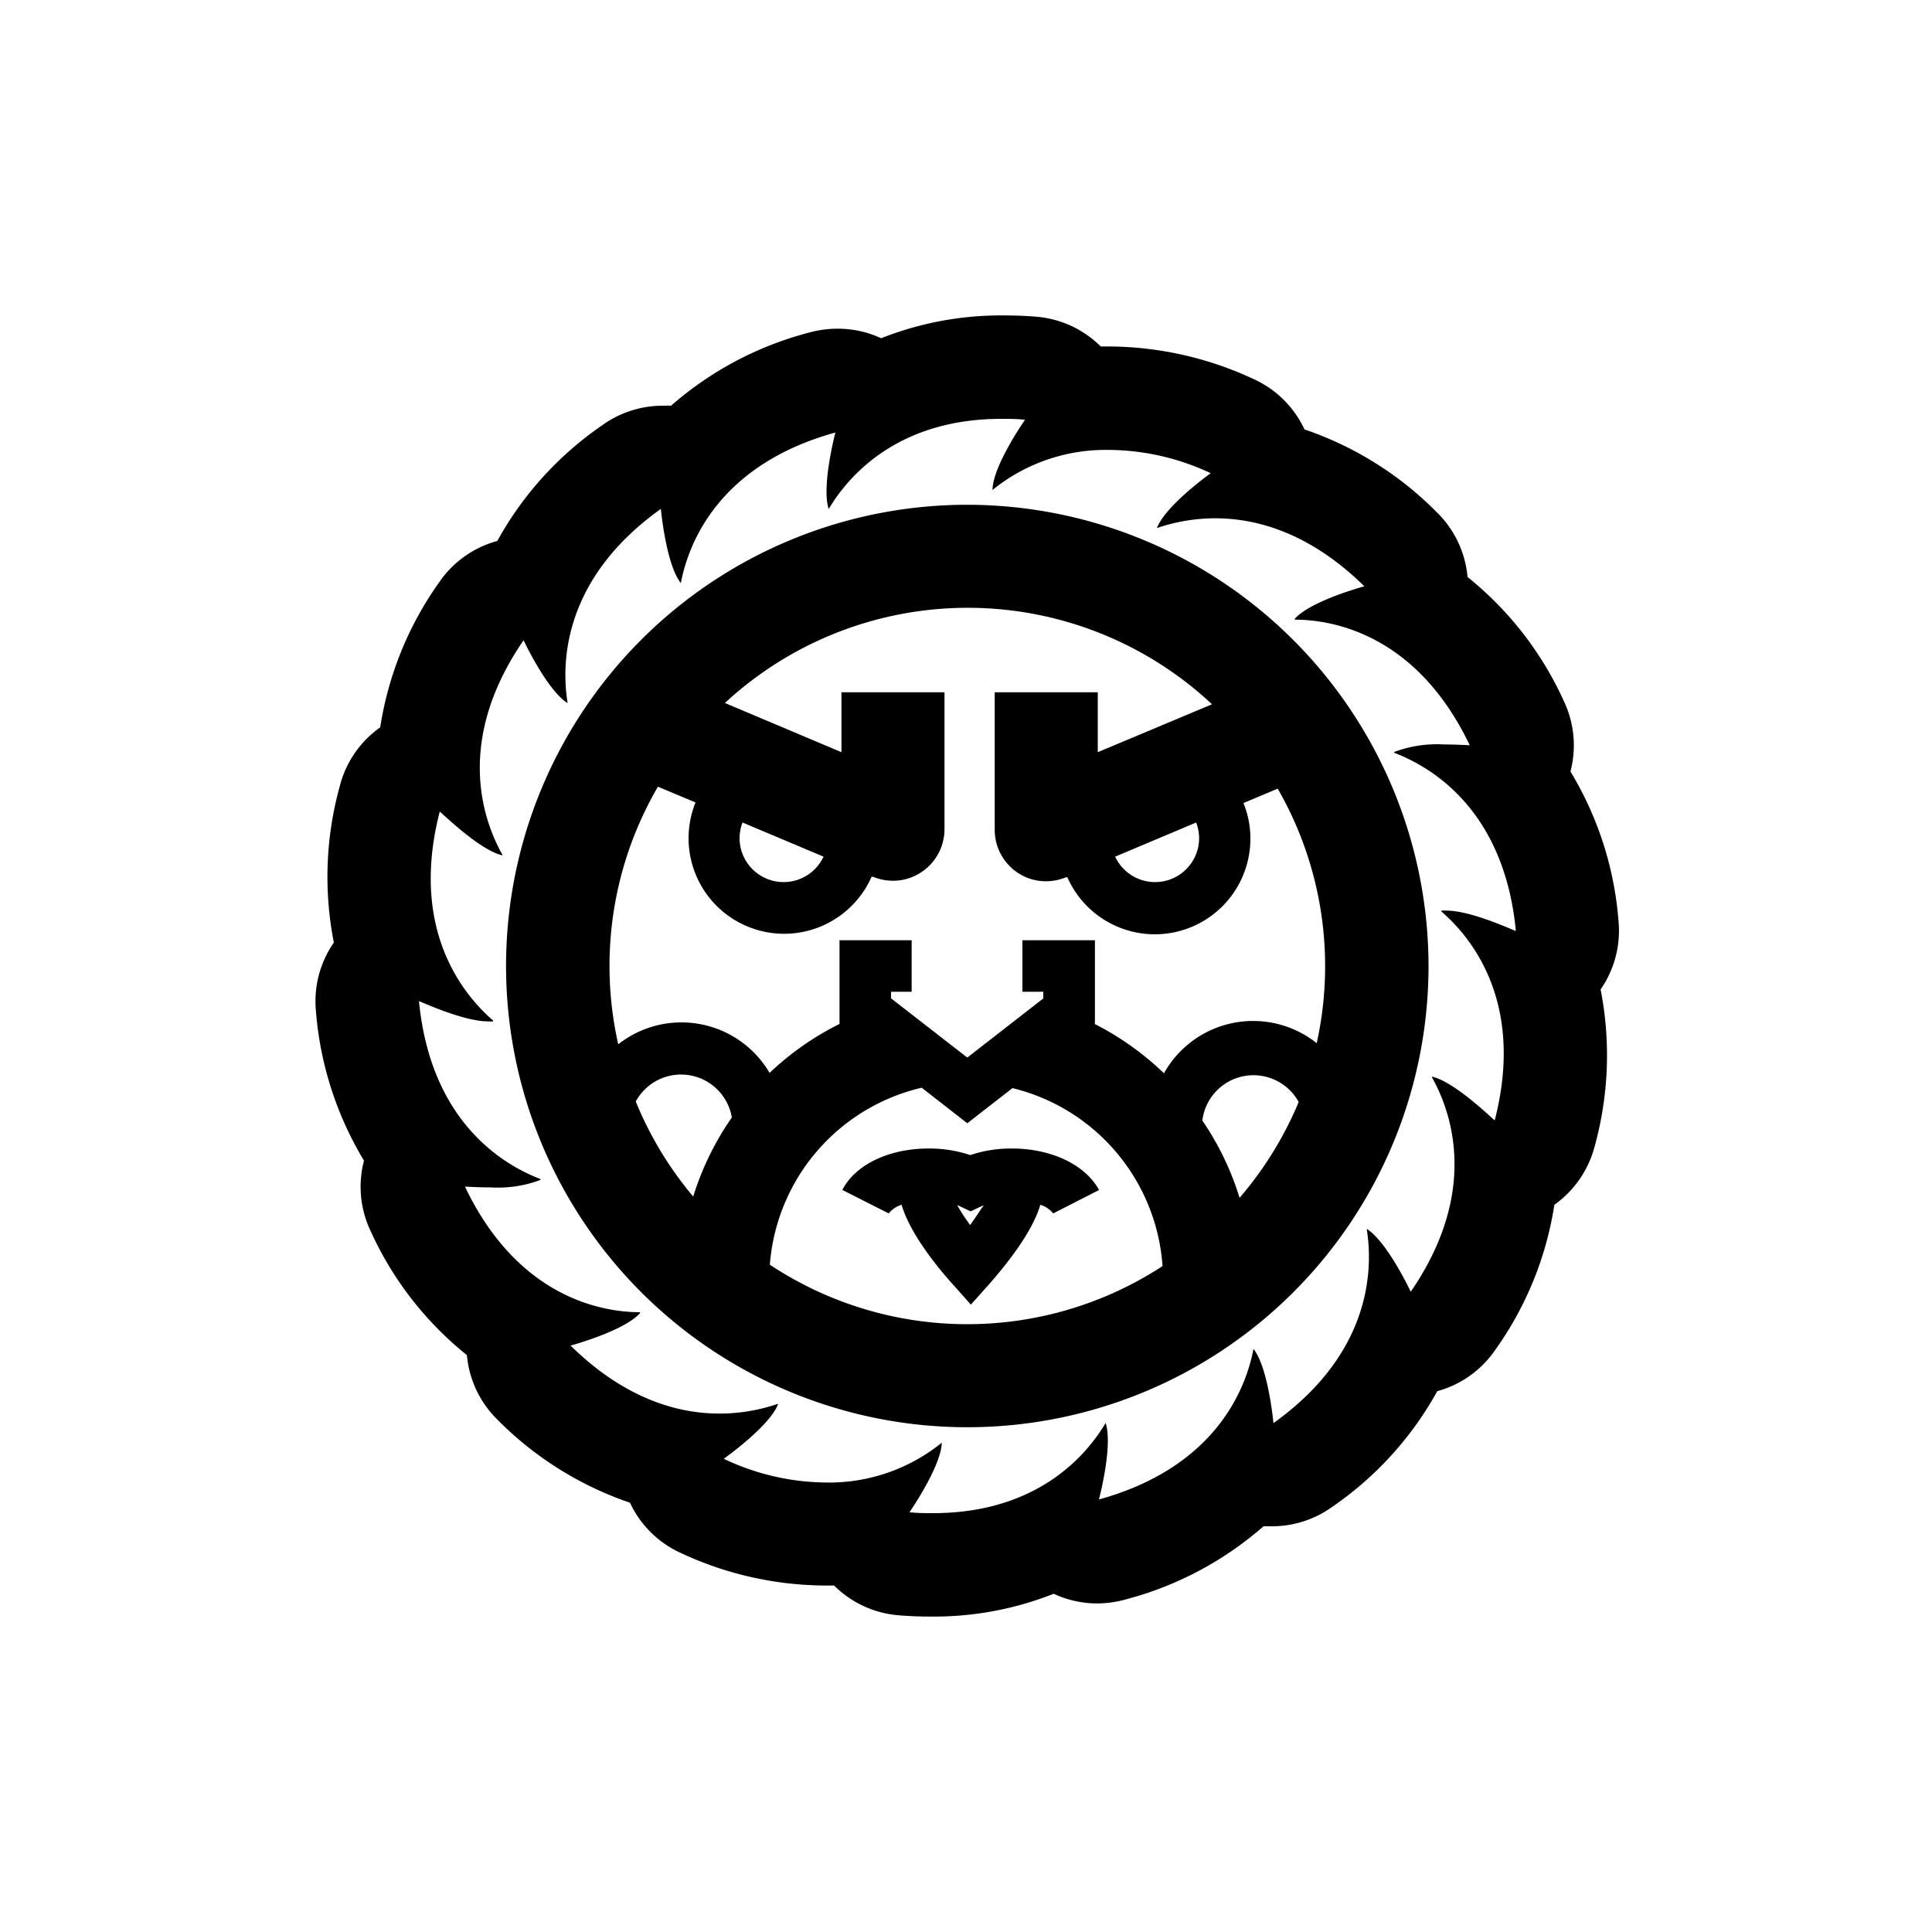 <svg xmlns="http://www.w3.org/2000/svg" viewBox="0 0 150 150"><title>Tūmatauenga-bold</title><g id="Tūmatauenga"><path d="M75.1,39.19A35.81,35.81,0,1,0,110.91,75,35.85,35.85,0,0,0,75.1,39.19Zm18,25.88a3.42,3.42,0,0,1-6.52,1.44l6.29-2.65A3.47,3.47,0,0,1,93.1,65.07ZM57.65,63.86l6.29,2.65a3.42,3.42,0,0,1-6.52-1.44A3.47,3.47,0,0,1,57.65,63.86ZM49.36,85.52a4,4,0,0,1,7.46,1.24,22.29,22.29,0,0,0-3,6.14A27.72,27.72,0,0,1,49.36,85.52ZM59.77,98.19A15.32,15.32,0,0,1,71.56,84.45l3.54,2.76,3.51-2.73A15.32,15.32,0,0,1,90.26,98.3a27.74,27.74,0,0,1-30.49-.11ZM96.24,93A22.09,22.09,0,0,0,93.35,87a4,4,0,0,1,7.48-1.44A27.89,27.89,0,0,1,96.24,93Zm6-12a7.93,7.93,0,0,0-11.87,2.33,22.32,22.32,0,0,0-5.42-3.85l.06,0V73H79.38v4H81v.52l-5.9,4.59-5.92-4.6V77h1.6V73h-5.6V79.5h0a22.19,22.19,0,0,0-5.43,3.8A7.93,7.93,0,0,0,48,81.08a27.64,27.64,0,0,1,3.08-20L54,62.3a7.51,7.51,0,0,0-.54,2.77,7.42,7.42,0,0,0,14.21,3l.11,0a4,4,0,0,0,1.55.31,3.91,3.91,0,0,0,2.21-.67,4,4,0,0,0,1.79-3.33V53.75h-8V58.4l-9.05-3.82a27.75,27.75,0,0,1,37.82.1L85.23,58.4V53.75h-8V64.42A4,4,0,0,0,79,67.75a3.91,3.91,0,0,0,2.21.67,4,4,0,0,0,1.55-.31l.11,0a7.42,7.42,0,0,0,14.21-3,7.22,7.22,0,0,0-.54-2.76l2.66-1.12a27.64,27.64,0,0,1,3,19.89Z"/><path d="M78.57,89.17a10,10,0,0,0-3.24.51,10,10,0,0,0-3.24-.51c-3.07,0-5.7,1.26-6.69,3.22L69,94.21a2,2,0,0,1,1-.67c.67,2.29,2.86,4.93,3.89,6.08l1.49,1.67,1.49-1.67c1-1.15,3.23-3.79,3.9-6.08a2,2,0,0,1,1,.67l3.56-1.82C84.26,90.43,81.63,89.17,78.57,89.17Zm-3.25,5.94c-.4-.55-.75-1.08-1-1.54a1,1,0,0,1,.18.07l.86.41.86-.41.16-.06C76.07,94,75.72,94.57,75.32,95.11Z"/><path d="M125.66,71.5a26.32,26.32,0,0,0-3.73-11.6,8,8,0,0,0-.52-5.48,26.2,26.2,0,0,0-7.47-9.62,8,8,0,0,0-2.36-5,26.37,26.37,0,0,0-10.3-6.46,8,8,0,0,0-3.93-3.9A26.85,26.85,0,0,0,86.22,26.9h-.76a8,8,0,0,0-5-2.31c-.83-.07-1.66-.1-2.46-.1a25.29,25.29,0,0,0-9.59,1.77A8,8,0,0,0,65,25.52a8.29,8.29,0,0,0-2.14.29A26.33,26.33,0,0,0,52.1,31.5a5.44,5.44,0,0,0-.57,0h-.1A8,8,0,0,0,46.78,33a26.29,26.29,0,0,0-8.17,9,8,8,0,0,0-4.5,3.19,26.35,26.35,0,0,0-4.59,11.28A8,8,0,0,0,26.39,61a26.41,26.41,0,0,0-.47,12.18,8,8,0,0,0-1.39,5.33,26.45,26.45,0,0,0,3.73,11.6,8,8,0,0,0,.52,5.48,26.2,26.2,0,0,0,7.47,9.62,8,8,0,0,0,2.36,5,26.44,26.44,0,0,0,10.3,6.46,8,8,0,0,0,3.94,3.9A26.77,26.77,0,0,0,64,123.1h.76a8,8,0,0,0,5,2.31c.83.07,1.66.1,2.46.1a25.29,25.29,0,0,0,9.59-1.77,8,8,0,0,0,3.37.75,8.29,8.29,0,0,0,2.14-.29A26.44,26.44,0,0,0,98.1,118.5q.33,0,.66,0a8,8,0,0,0,4.65-1.49,26.33,26.33,0,0,0,8.18-9,8,8,0,0,0,4.49-3.19,26.25,26.25,0,0,0,4.6-11.28A8.07,8.07,0,0,0,123.81,89a26.53,26.53,0,0,0,.46-12.18A8,8,0,0,0,125.66,71.5Zm-8,.77c-.08,0-3.41-1.57-5.34-1.57a2.63,2.63,0,0,0-.41,0s0,0,0,.07c2.32,2,6.5,7.06,4.14,16.21h0C116,87,113,84,111.18,83.59h0a0,0,0,0,0,0,.06c1.5,2.67,3.7,8.85-1.65,16.64h0s-1.83-3.9-3.42-4.88h0a0,0,0,0,0,0,0c.49,3,.45,9.59-7.24,15.08h0s-.39-4.3-1.55-5.76h0s0,0,0,0c-.57,3-2.86,9.16-12,11.69h0s1.11-4.17.52-5.94a.05.05,0,0,0,0,0,.05.05,0,0,0,0,0c-1.46,2.46-5.25,7-13.4,7-.59,0-1.2,0-1.83-.07,0,0,2.46-3.54,2.51-5.4a0,0,0,0,0,0,0h0A13.91,13.91,0,0,1,64,115.1a18.82,18.82,0,0,1-7.81-1.84s3.52-2.48,4.21-4.22c0,0,0-.05,0-.05h0a13.94,13.94,0,0,1-4.53.76c-3.2,0-7.33-1.11-11.57-5.28,0,0,4.15-1.12,5.39-2.52a0,0,0,0,0,0-.07c-3.07,0-9.52-1.22-13.59-9.75h0c.18,0,1,.06,2,.06a9.43,9.43,0,0,0,3.86-.58,0,0,0,0,0,0-.07c-2.86-1.09-8.52-4.41-9.43-13.81h0c.08,0,3.41,1.57,5.35,1.57a2.5,2.5,0,0,0,.4,0s0,0,0-.07c-2.31-2-6.5-7.06-4.14-16.21h0C34.19,63,37.2,66,39,66.41h0a0,0,0,0,0,0-.06c-1.5-2.67-3.7-8.85,1.65-16.64h0s1.83,3.9,3.42,4.88h0s.05,0,0,0c-.49-3-.45-9.59,7.24-15.08h0s.39,4.3,1.55,5.76h0s0,0,0,0c.57-3,2.86-9.16,12-11.69h0s-1.1,4.17-.52,5.94a.05.05,0,0,0,0,0l0,0c1.46-2.46,5.26-7,13.4-7,.59,0,1.2,0,1.84.07,0,0-2.47,3.54-2.52,5.4a0,0,0,0,0,0,.05h0a13.93,13.93,0,0,1,8.86-3.11A18.82,18.82,0,0,1,94,36.74S90.51,39.22,89.82,41c0,0,0,0,0,0h0a14,14,0,0,1,4.53-.76c3.2,0,7.33,1.11,11.58,5.28,0,0-4.16,1.12-5.4,2.52,0,0,0,.07,0,.07,3.06,0,9.51,1.22,13.58,9.75h0c-.17,0-1-.06-2-.06a9.43,9.43,0,0,0-3.86.58s0,.06,0,.07c2.87,1.09,8.53,4.41,9.44,13.81Z"/></g></svg>